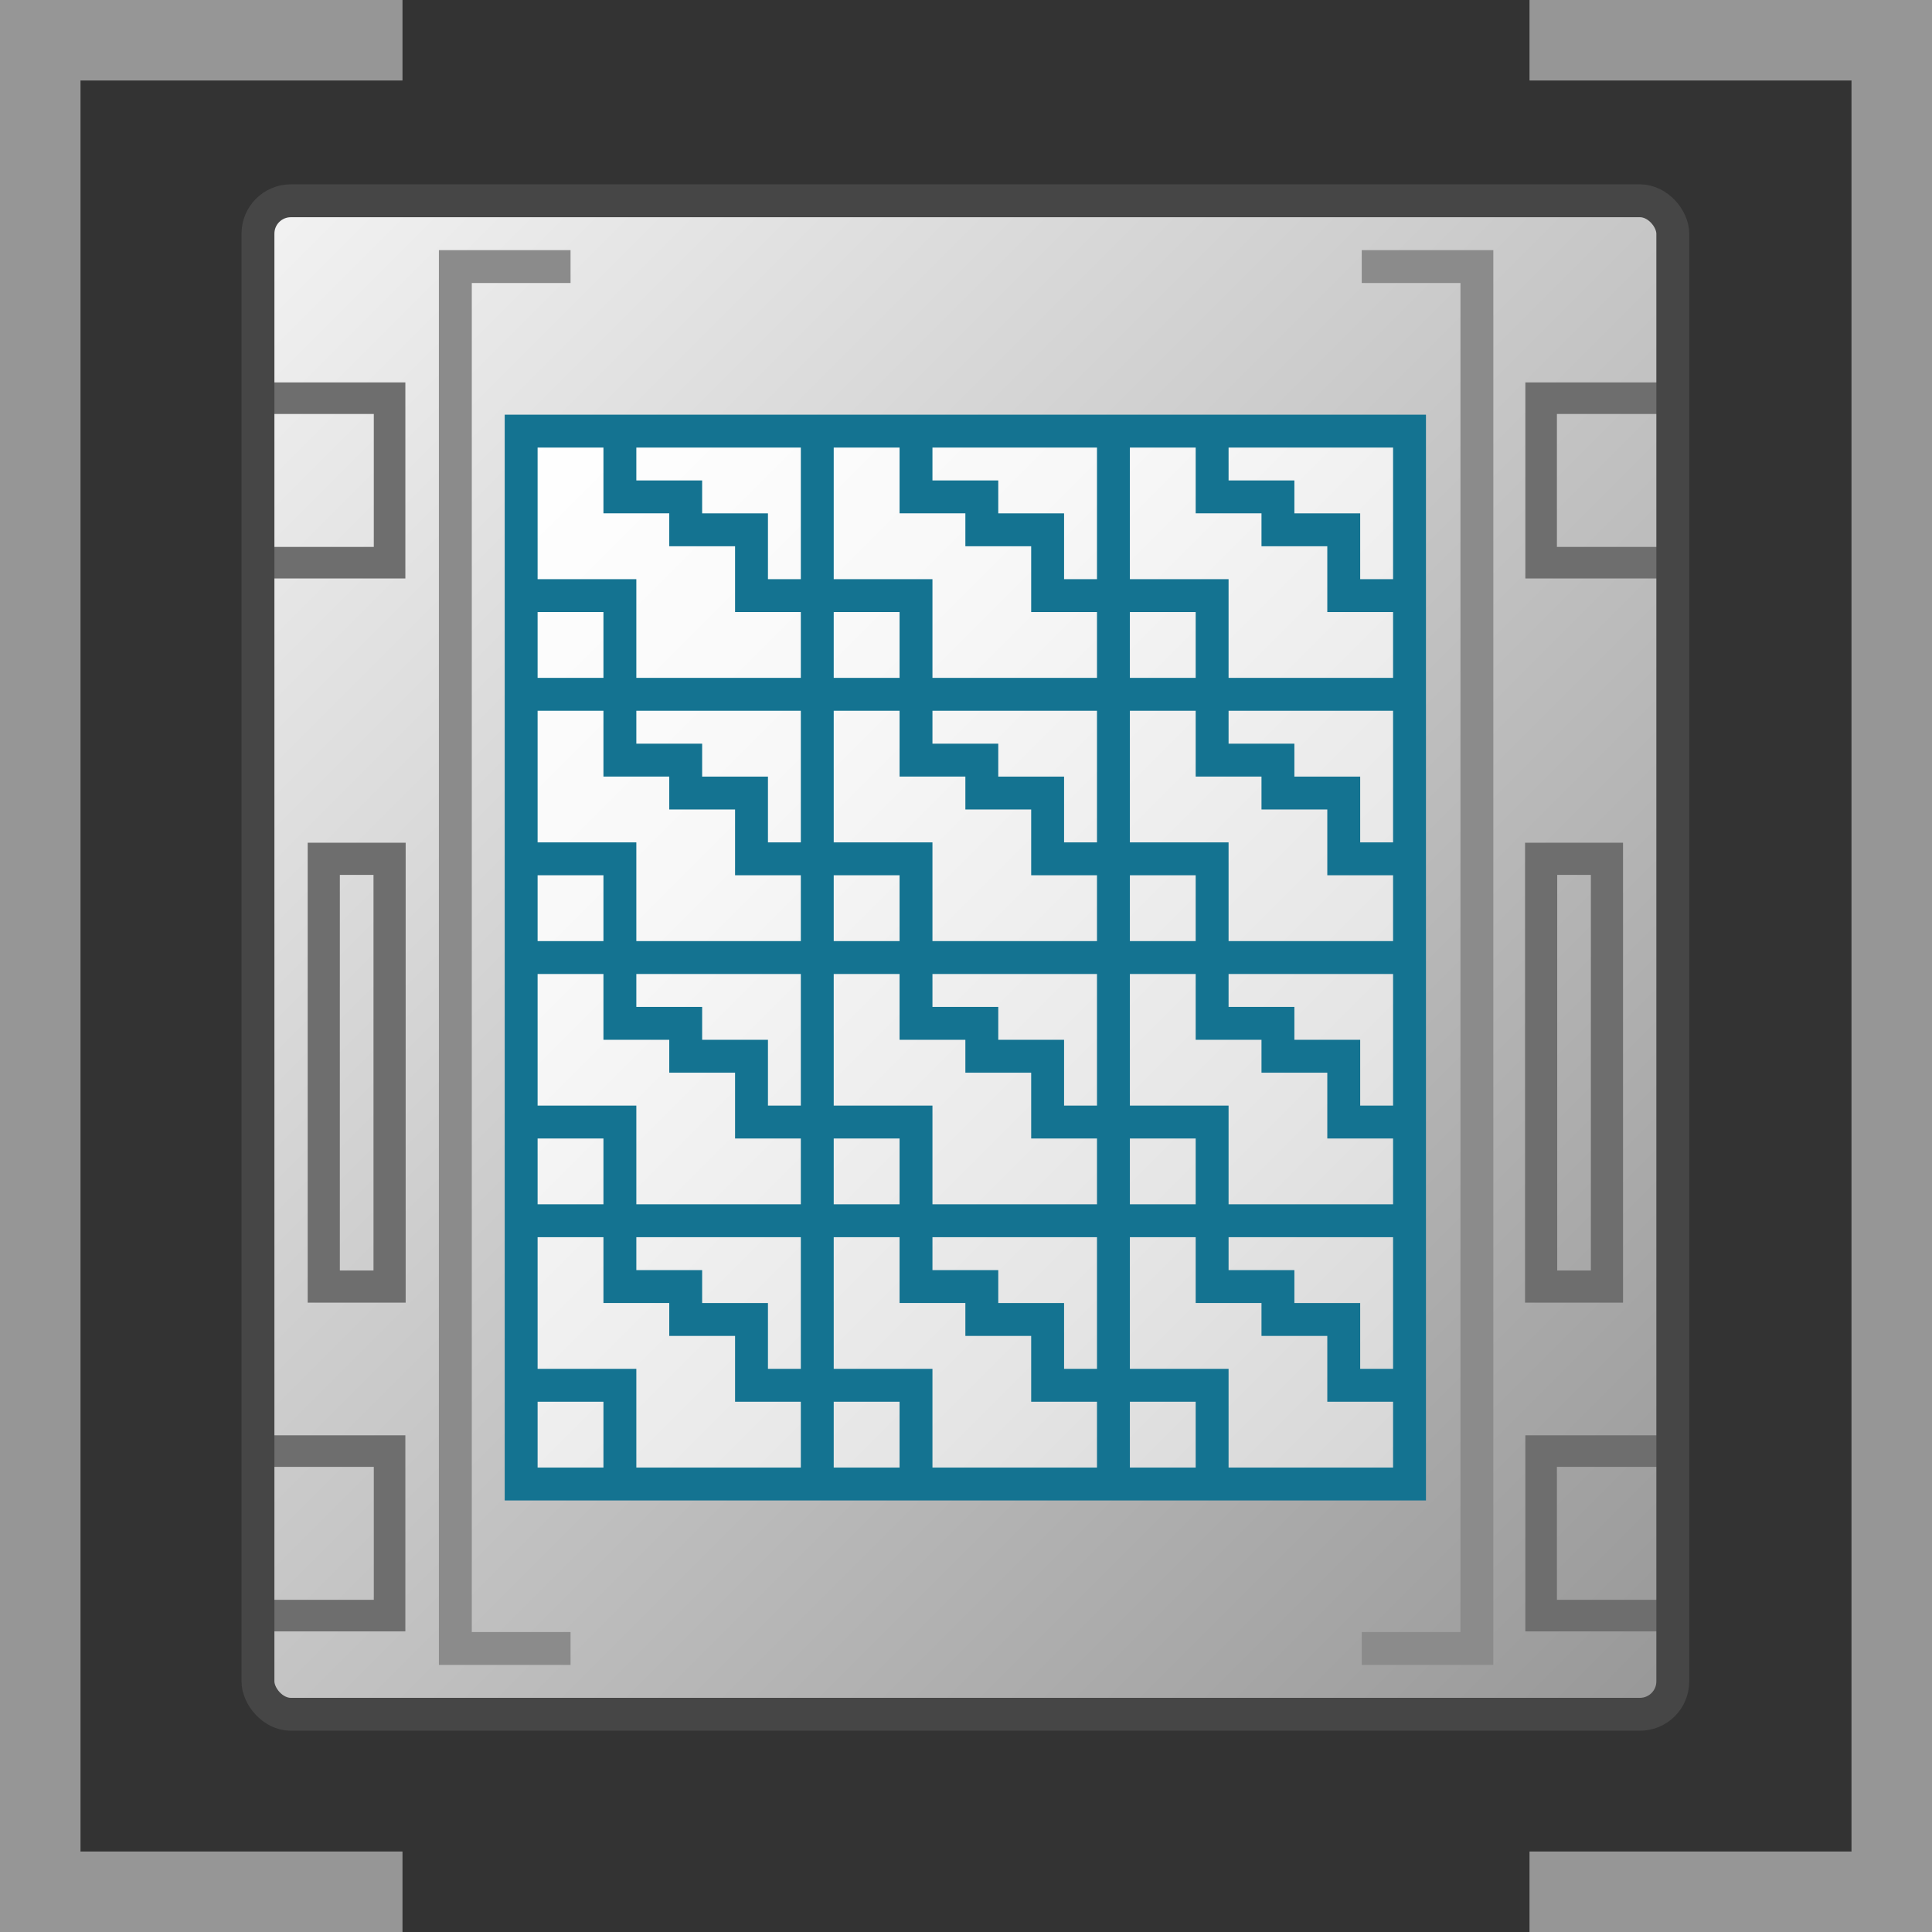 <svg id="Layer_1" data-name="Layer 1" xmlns="http://www.w3.org/2000/svg" xmlns:xlink="http://www.w3.org/1999/xlink" viewBox="0 0 48 48">
  <rect x="0" y="0" width="48" height="48" fill="#333333" stroke="none"/>
  <defs>
    <linearGradient id="linear-gradient" x1="64.793" y1="-34.391" x2="108.707" y2="-78.305" gradientTransform="matrix(0.817, 0, 0, -0.817, -46.93, -22.272)" gradientUnits="userSpaceOnUse">
      <stop offset="0" stop-color="#f2f2f2"/>
      <stop offset="0.99" stop-color="#999"/>
    </linearGradient>
    <linearGradient id="linear-gradient-2" x1="72" y1="-41.598" x2="101.5" y2="-71.098" gradientTransform="matrix(0.817, 0, 0, -0.817, -46.93, -22.272)" gradientUnits="userSpaceOnUse">
      <stop offset="0" stop-color="#fff"/>
      <stop offset="0.302" stop-color="#f8f8f8"/>
      <stop offset="0.737" stop-color="#e5e5e5"/>
      <stop offset="1" stop-color="#d6d6d6"/>
    </linearGradient>
  </defs>
  <g id="g915">
    <path id="polyline28" d="M38,1h9V47H38" fill="none" stroke="#969696" stroke-miterlimit="10" stroke-width="2"/>
    <path id="polyline30" d="M10,47H1V1h9" fill="none" stroke="#969696" stroke-miterlimit="10" stroke-width="2"/>
    <g id="g1027">
      <rect id="rect16" x="6.409" y="4.988" width="35.151" height="37.603" rx="0.817" fill="url(#linear-gradient)"/>
      <rect id="rect18" x="12.948" y="10.711" width="22.071" height="26.159" stroke="#147391" stroke-miterlimit="8.175" stroke-width="0.817" fill="url(#linear-gradient-2)"/>
      <polyline id="polyline20" points="6.409 9.893 9.679 9.893 9.679 13.98 6.409 13.98" fill="none" stroke="#6e6e6e" stroke-miterlimit="8.175" stroke-width="0.784"/>
      <polyline id="polyline22" points="6.409 36.052 9.679 36.052 9.679 40.139 6.409 40.139" fill="none" stroke="#6e6e6e" stroke-miterlimit="8.175" stroke-width="0.784"/>
      <rect id="rect24" x="8.044" y="21.337" width="1.635" height="10.627" fill="none" stroke="#6e6e6e" stroke-miterlimit="8.175" stroke-width="0.799"/>
      <polyline id="polyline26" points="41.559 13.98 38.289 13.98 38.289 9.893 41.559 9.893" fill="none" stroke="#6e6e6e" stroke-miterlimit="8.175" stroke-width="0.784"/>
      <polyline id="polyline28-4" points="41.559 40.139 38.289 40.139 38.289 36.052 41.559 36.052" fill="none" stroke="#6e6e6e" stroke-miterlimit="8.175" stroke-width="0.784"/>
      <rect id="rect30" x="38.289" y="21.337" width="1.635" height="10.627" fill="none" stroke="#6e6e6e" stroke-miterlimit="8.175" stroke-width="0.799"/>
      <polyline id="polyline32" points="14.175 6.623 11.313 6.623 11.313 40.956 14.175 40.956" fill="none" stroke="#8b8b8b" stroke-miterlimit="8.175" stroke-width="0.817"/>
      <polyline id="polyline34" points="33.832 6.623 36.693 6.623 36.693 40.956 33.832 40.956" fill="none" stroke="#8b8b8b" stroke-miterlimit="8.175" stroke-width="0.817"/>
      <polyline id="polyline36" points="30.115 10.711 30.115 12.345 31.75 12.345 31.75 13.163 33.385 13.163 33.385 14.798 35.02 14.798" fill="none" stroke="#147391" stroke-miterlimit="8.175" stroke-width="0.817"/>
      <polyline id="polyline38" points="12.948 34.417 15.401 34.417 15.401 36.869" fill="none" stroke="#147391" stroke-miterlimit="8.175" stroke-width="0.817"/>
      <polyline id="polyline40" points="12.948 27.877 15.401 27.877 15.401 31.964 17.036 31.964 17.036 32.782 18.671 32.782 18.671 34.417 22.758 34.417 22.758 36.869" fill="none" stroke="#147391" stroke-miterlimit="8.175" stroke-width="0.817"/>
      <polyline id="polyline42" points="15.401 10.711 15.401 12.345 17.036 12.345 17.036 13.163 18.671 13.163 18.671 14.798 22.758 14.798 22.758 18.885 24.393 18.885 24.393 19.703 26.028 19.703 26.028 21.337 30.115 21.337 30.115 25.425 31.75 25.425 31.75 26.242 33.385 26.242 33.385 27.877 35.02 27.877" fill="none" stroke="#147391" stroke-miterlimit="8.175" stroke-width="0.817"/>
      <polyline id="polyline44" points="22.758 10.711 22.758 12.345 24.393 12.345 24.393 13.163 26.028 13.163 26.028 14.798 30.115 14.798 30.115 18.885 31.75 18.885 31.75 19.703 33.385 19.703 33.385 21.337 35.02 21.337" fill="none" stroke="#147391" stroke-miterlimit="8.175" stroke-width="0.817"/>
      <polyline id="polyline46" points="12.948 21.337 15.401 21.337 15.401 25.425 17.036 25.425 17.036 26.242 18.671 26.242 18.671 27.877 22.758 27.877 22.758 31.964 24.393 31.964 24.393 32.782 26.028 32.782 26.028 34.417 30.115 34.417 30.115 36.869" fill="none" stroke="#147391" stroke-miterlimit="8.175" stroke-width="0.817"/>
      <polyline id="polyline48" points="12.948 14.798 15.401 14.798 15.401 18.885 17.036 18.885 17.036 19.703 18.671 19.703 18.671 21.337 22.758 21.337 22.758 25.425 24.393 25.425 24.393 26.242 26.028 26.242 26.028 27.877 30.115 27.877 30.115 31.964 31.75 31.964 31.75 32.782 33.385 32.782 33.385 34.417 35.02 34.417" fill="none" stroke="#147391" stroke-miterlimit="8.175" stroke-width="0.817"/>
      <rect id="rect50" x="6.409" y="4.988" width="35.151" height="37.603" rx="0.817" fill="none" stroke="#464646" stroke-miterlimit="8.175" stroke-width="0.817"/>
      <line id="line52" x1="20.305" y1="36.869" x2="20.305" y2="10.711" fill="none" stroke="#147391" stroke-miterlimit="8.175" stroke-width="0.817"/>
      <line id="line54" x1="27.663" y1="10.711" x2="27.663" y2="36.869" fill="none" stroke="#147391" stroke-miterlimit="8.175" stroke-width="0.817"/>
      <line id="line56" x1="12.948" y1="17.25" x2="35.02" y2="17.25" fill="none" stroke="#147391" stroke-miterlimit="8.175" stroke-width="0.817"/>
      <line id="line58" x1="35.02" y1="30.329" x2="12.948" y2="30.329" fill="none" stroke="#147391" stroke-miterlimit="8.175" stroke-width="0.817"/>
      <line id="line60" x1="12.948" y1="23.79" x2="35.02" y2="23.79" fill="none" stroke="#147391" stroke-miterlimit="8.175" stroke-width="0.817"/>
    </g>
  </g>
</svg>
